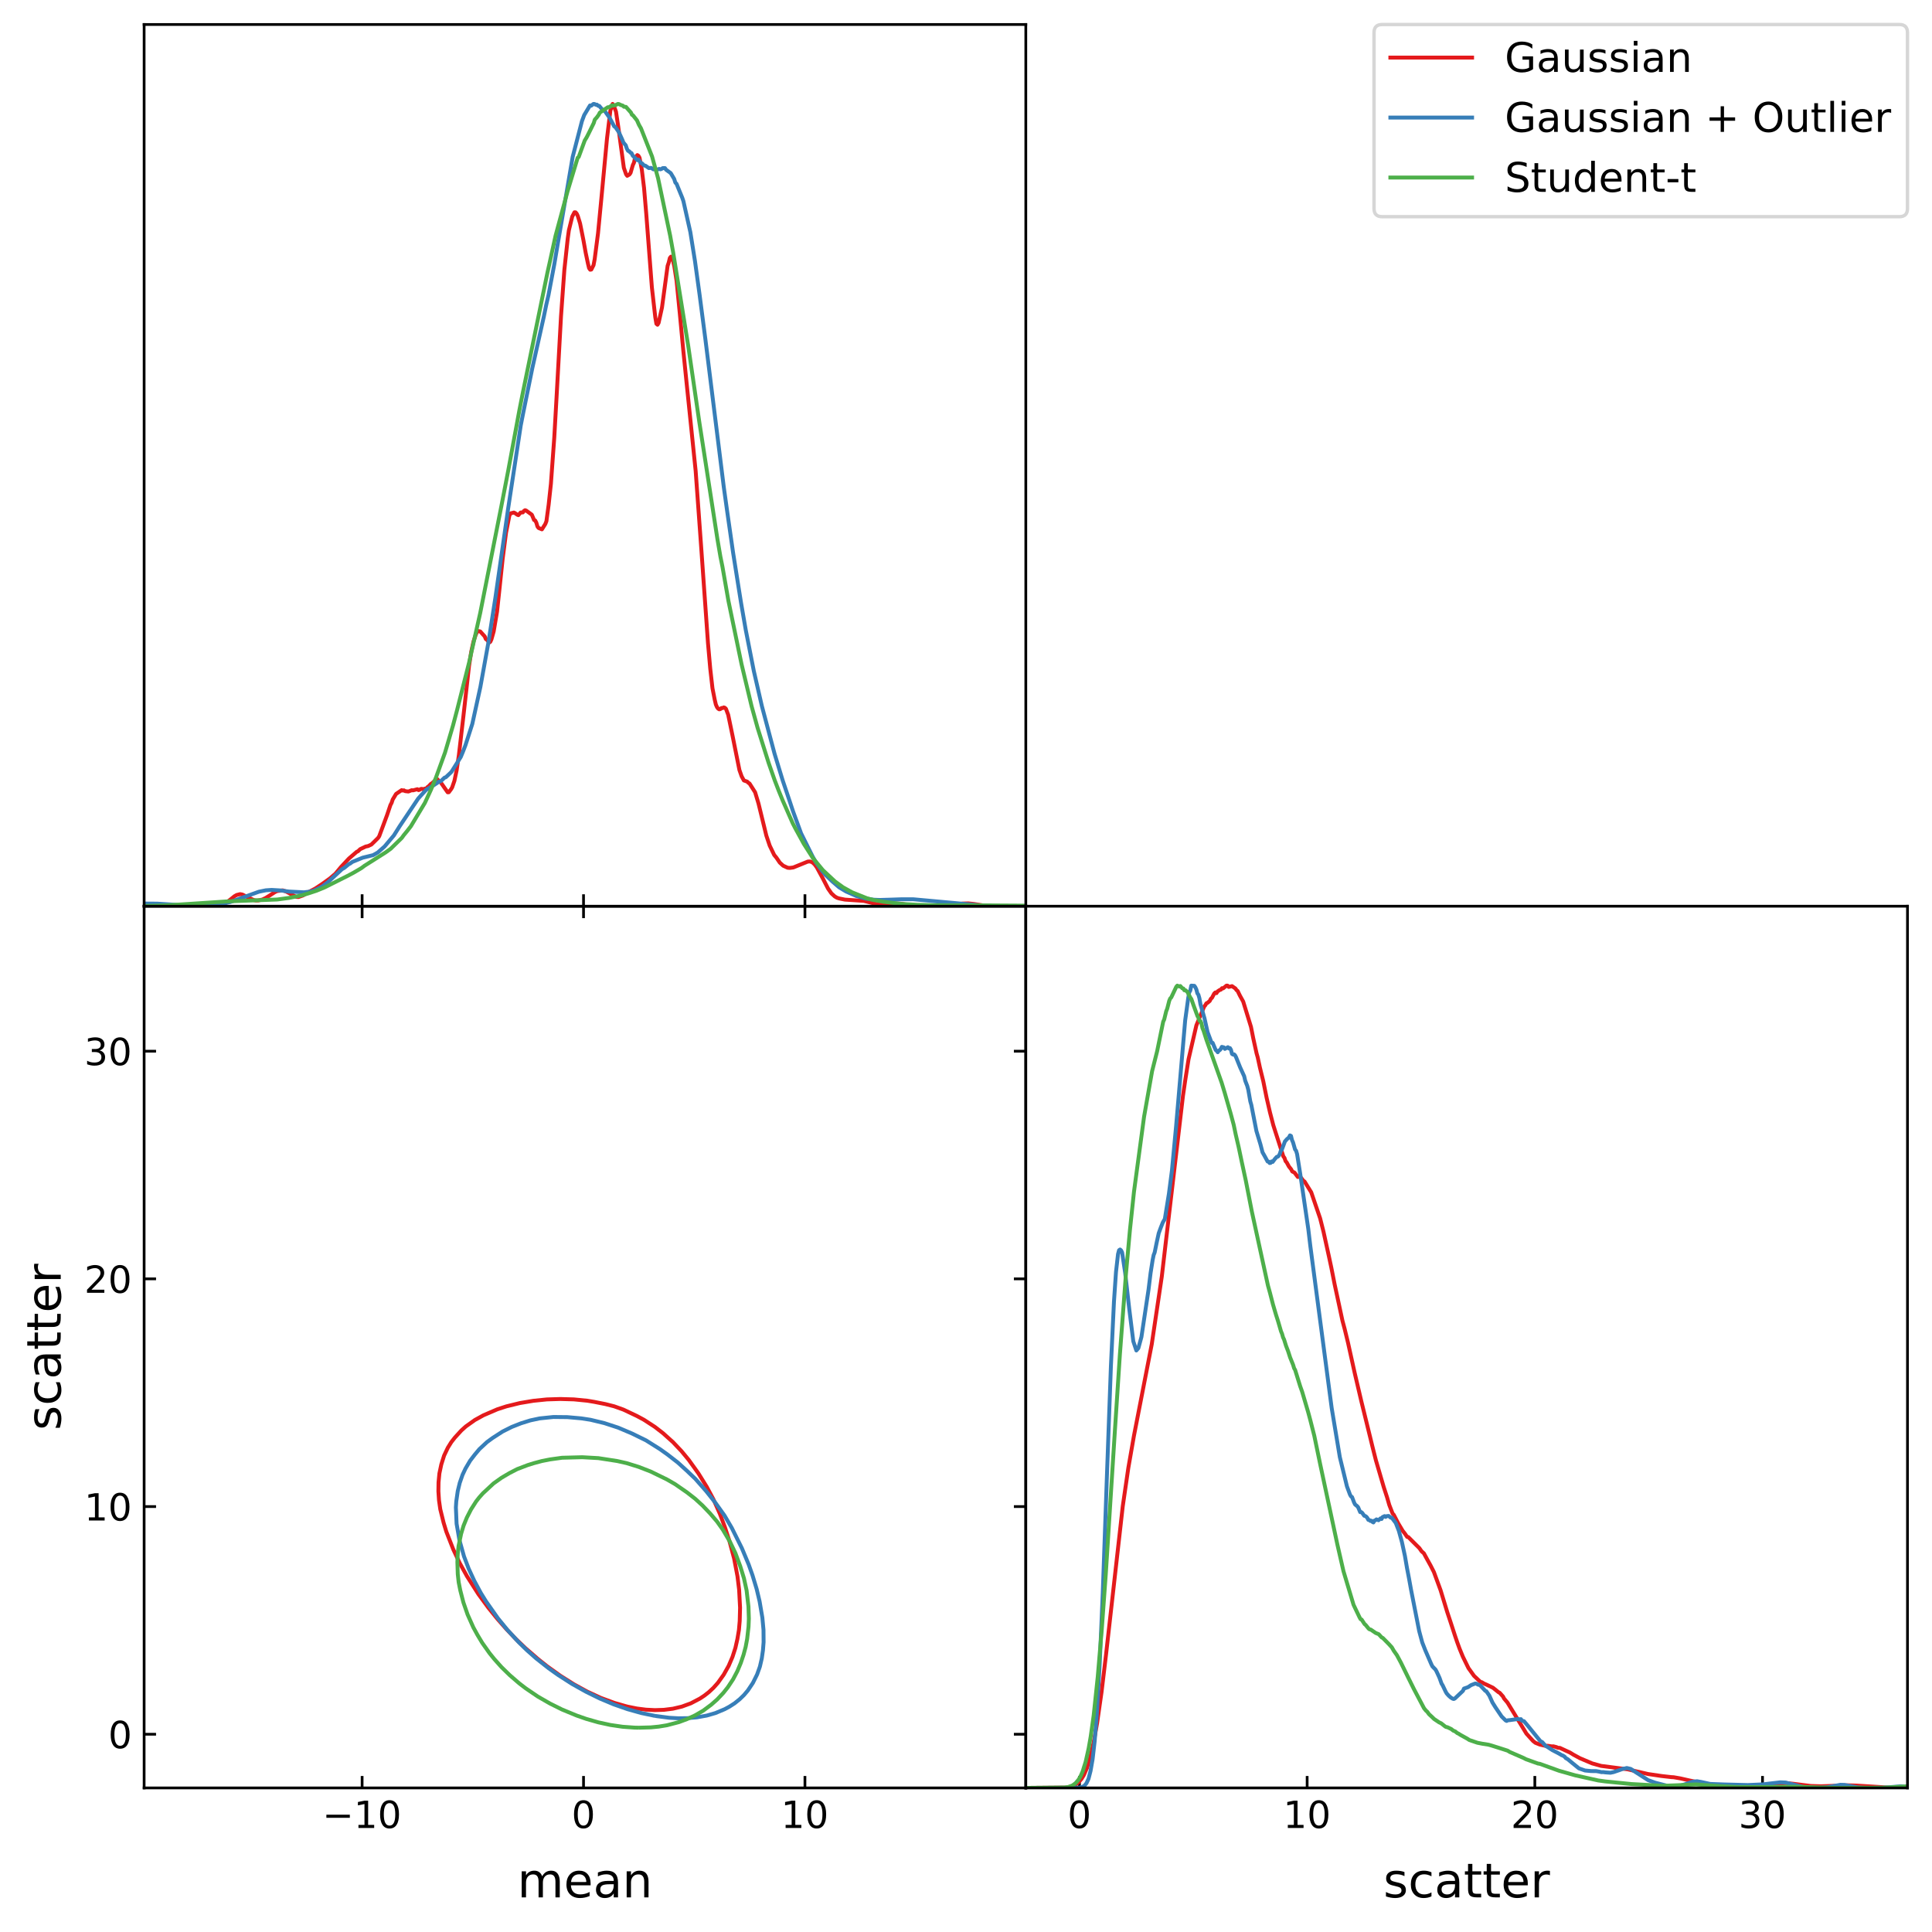 <?xml version="1.0" encoding="utf-8" standalone="no"?>
<!DOCTYPE svg PUBLIC "-//W3C//DTD SVG 1.1//EN"
  "http://www.w3.org/Graphics/SVG/1.1/DTD/svg11.dtd">
<!-- Created with matplotlib (https://matplotlib.org/) -->
<svg height="567.357pt" version="1.1" viewBox="0 0 567.419 567.357" width="567.419pt" xmlns="http://www.w3.org/2000/svg" xmlns:xlink="http://www.w3.org/1999/xlink">
 <defs>
  <style type="text/css">
*{stroke-linecap:butt;stroke-linejoin:round;}
  </style>
 </defs>
 <g id="figure_1">
  <g id="patch_1">
   <path d="M 0 567.357 
L 567.419 567.357 
L 567.419 0 
L 0 0 
z
" style="fill:#ffffff;"/>
  </g>
  <g id="axes_1">
   <g id="patch_2">
    <path d="M 42.329 525.1 
L 301.274 525.1 
L 301.274 266.15 
L 42.329 266.15 
z
" style="fill:#ffffff;"/>
   </g>
   <g id="matplotlib.axis_1">
    <g id="xtick_1">
     <g id="line2d_1">
      <defs>
       <path d="M 0 0 
L 0 -3.5 
" id="me1702c8ac1" style="stroke:#000000;stroke-width:0.8;"/>
      </defs>
      <g>
       <use style="stroke:#000000;stroke-width:0.8;" x="106.353" xlink:href="#me1702c8ac1" y="525.1"/>
      </g>
     </g>
     <g id="line2d_2">
      <defs>
       <path d="M 0 0 
L 0 3.5 
" id="mb84f4cd302" style="stroke:#000000;stroke-width:0.8;"/>
      </defs>
      <g>
       <use style="stroke:#000000;stroke-width:0.8;" x="106.353" xlink:href="#mb84f4cd302" y="266.15"/>
      </g>
     </g>
     <g id="text_1">
      <!-- $\mathdefault{−10}$ -->
      <defs>
       <path d="M 10.594 35.5 
L 73.188 35.5 
L 73.188 27.203 
L 10.594 27.203 
z
" id="DejaVuSans-8722"/>
       <path d="M 12.406 8.297 
L 28.516 8.297 
L 28.516 63.922 
L 10.984 60.406 
L 10.984 69.391 
L 28.422 72.906 
L 38.281 72.906 
L 38.281 8.297 
L 54.391 8.297 
L 54.391 0 
L 12.406 0 
z
" id="DejaVuSans-49"/>
       <path d="M 31.781 66.406 
Q 24.172 66.406 20.328 58.906 
Q 16.5 51.422 16.5 36.375 
Q 16.5 21.391 20.328 13.891 
Q 24.172 6.391 31.781 6.391 
Q 39.453 6.391 43.281 13.891 
Q 47.125 21.391 47.125 36.375 
Q 47.125 51.422 43.281 58.906 
Q 39.453 66.406 31.781 66.406 
z
M 31.781 74.219 
Q 44.047 74.219 50.516 64.516 
Q 56.984 54.828 56.984 36.375 
Q 56.984 17.969 50.516 8.266 
Q 44.047 -1.422 31.781 -1.422 
Q 19.531 -1.422 13.062 8.266 
Q 6.594 17.969 6.594 36.375 
Q 6.594 54.828 13.062 64.516 
Q 19.531 74.219 31.781 74.219 
z
" id="DejaVuSans-48"/>
      </defs>
      <g transform="translate(94.693 536.958)scale(0.11 -0.11)">
       <use transform="translate(0 0.781)" xlink:href="#DejaVuSans-8722"/>
       <use transform="translate(83.789 0.781)" xlink:href="#DejaVuSans-49"/>
       <use transform="translate(147.412 0.781)" xlink:href="#DejaVuSans-48"/>
      </g>
     </g>
    </g>
    <g id="xtick_2">
     <g id="line2d_3">
      <g>
       <use style="stroke:#000000;stroke-width:0.8;" x="171.38" xlink:href="#me1702c8ac1" y="525.1"/>
      </g>
     </g>
     <g id="line2d_4">
      <g>
       <use style="stroke:#000000;stroke-width:0.8;" x="171.38" xlink:href="#mb84f4cd302" y="266.15"/>
      </g>
     </g>
     <g id="text_2">
      <!-- $\mathdefault{0}$ -->
      <g transform="translate(167.86 536.958)scale(0.11 -0.11)">
       <use transform="translate(0 0.781)" xlink:href="#DejaVuSans-48"/>
      </g>
     </g>
    </g>
    <g id="xtick_3">
     <g id="line2d_5">
      <g>
       <use style="stroke:#000000;stroke-width:0.8;" x="236.407" xlink:href="#me1702c8ac1" y="525.1"/>
      </g>
     </g>
     <g id="line2d_6">
      <g>
       <use style="stroke:#000000;stroke-width:0.8;" x="236.407" xlink:href="#mb84f4cd302" y="266.15"/>
      </g>
     </g>
     <g id="text_3">
      <!-- $\mathdefault{10}$ -->
      <g transform="translate(229.367 536.958)scale(0.11 -0.11)">
       <use transform="translate(0 0.781)" xlink:href="#DejaVuSans-49"/>
       <use transform="translate(63.623 0.781)" xlink:href="#DejaVuSans-48"/>
      </g>
     </g>
    </g>
    <g id="text_4">
     <!-- mean -->
     <defs>
      <path d="M 52 44.188 
Q 55.375 50.25 60.062 53.125 
Q 64.75 56 71.094 56 
Q 79.641 56 84.281 50.016 
Q 88.922 44.047 88.922 33.016 
L 88.922 0 
L 79.891 0 
L 79.891 32.719 
Q 79.891 40.578 77.094 44.375 
Q 74.312 48.188 68.609 48.188 
Q 61.625 48.188 57.562 43.547 
Q 53.516 38.922 53.516 30.906 
L 53.516 0 
L 44.484 0 
L 44.484 32.719 
Q 44.484 40.625 41.703 44.406 
Q 38.922 48.188 33.109 48.188 
Q 26.219 48.188 22.156 43.531 
Q 18.109 38.875 18.109 30.906 
L 18.109 0 
L 9.078 0 
L 9.078 54.688 
L 18.109 54.688 
L 18.109 46.188 
Q 21.188 51.219 25.484 53.609 
Q 29.781 56 35.688 56 
Q 41.656 56 45.828 52.969 
Q 50 49.953 52 44.188 
z
" id="DejaVuSans-109"/>
      <path d="M 56.203 29.594 
L 56.203 25.203 
L 14.891 25.203 
Q 15.484 15.922 20.484 11.062 
Q 25.484 6.203 34.422 6.203 
Q 39.594 6.203 44.453 7.469 
Q 49.312 8.734 54.109 11.281 
L 54.109 2.781 
Q 49.266 0.734 44.188 -0.344 
Q 39.109 -1.422 33.891 -1.422 
Q 20.797 -1.422 13.156 6.188 
Q 5.516 13.812 5.516 26.812 
Q 5.516 40.234 12.766 48.109 
Q 20.016 56 32.328 56 
Q 43.359 56 49.781 48.891 
Q 56.203 41.797 56.203 29.594 
z
M 47.219 32.234 
Q 47.125 39.594 43.094 43.984 
Q 39.062 48.391 32.422 48.391 
Q 24.906 48.391 20.391 44.141 
Q 15.875 39.891 15.188 32.172 
z
" id="DejaVuSans-101"/>
      <path d="M 34.281 27.484 
Q 23.391 27.484 19.188 25 
Q 14.984 22.516 14.984 16.5 
Q 14.984 11.719 18.141 8.906 
Q 21.297 6.109 26.703 6.109 
Q 34.188 6.109 38.703 11.406 
Q 43.219 16.703 43.219 25.484 
L 43.219 27.484 
z
M 52.203 31.203 
L 52.203 0 
L 43.219 0 
L 43.219 8.297 
Q 40.141 3.328 35.547 0.953 
Q 30.953 -1.422 24.312 -1.422 
Q 15.922 -1.422 10.953 3.297 
Q 6 8.016 6 15.922 
Q 6 25.141 12.172 29.828 
Q 18.359 34.516 30.609 34.516 
L 43.219 34.516 
L 43.219 35.406 
Q 43.219 41.609 39.141 45 
Q 35.062 48.391 27.688 48.391 
Q 23 48.391 18.547 47.266 
Q 14.109 46.141 10.016 43.891 
L 10.016 52.203 
Q 14.938 54.109 19.578 55.047 
Q 24.219 56 28.609 56 
Q 40.484 56 46.344 49.844 
Q 52.203 43.703 52.203 31.203 
z
" id="DejaVuSans-97"/>
      <path d="M 54.891 33.016 
L 54.891 0 
L 45.906 0 
L 45.906 32.719 
Q 45.906 40.484 42.875 44.328 
Q 39.844 48.188 33.797 48.188 
Q 26.516 48.188 22.312 43.547 
Q 18.109 38.922 18.109 30.906 
L 18.109 0 
L 9.078 0 
L 9.078 54.688 
L 18.109 54.688 
L 18.109 46.188 
Q 21.344 51.125 25.703 53.562 
Q 30.078 56 35.797 56 
Q 45.219 56 50.047 50.172 
Q 54.891 44.344 54.891 33.016 
z
" id="DejaVuSans-110"/>
     </defs>
     <g transform="translate(151.95 557.246)scale(0.14 -0.14)">
      <use xlink:href="#DejaVuSans-109"/>
      <use x="97.412" xlink:href="#DejaVuSans-101"/>
      <use x="158.936" xlink:href="#DejaVuSans-97"/>
      <use x="220.215" xlink:href="#DejaVuSans-110"/>
     </g>
    </g>
   </g>
   <g id="matplotlib.axis_2">
    <g id="ytick_1">
     <g id="line2d_7">
      <defs>
       <path d="M 0 0 
L 3.5 0 
" id="m3e242cf009" style="stroke:#000000;stroke-width:0.8;"/>
      </defs>
      <g>
       <use style="stroke:#000000;stroke-width:0.8;" x="42.329" xlink:href="#m3e242cf009" y="509.341"/>
      </g>
     </g>
     <g id="line2d_8">
      <defs>
       <path d="M 0 0 
L -3.5 0 
" id="md0e98acf73" style="stroke:#000000;stroke-width:0.8;"/>
      </defs>
      <g>
       <use style="stroke:#000000;stroke-width:0.8;" x="301.274" xlink:href="#md0e98acf73" y="509.341"/>
      </g>
     </g>
     <g id="text_5">
      <!-- $\mathdefault{0}$ -->
      <g transform="translate(31.789 513.521)scale(0.11 -0.11)">
       <use transform="translate(0 0.781)" xlink:href="#DejaVuSans-48"/>
      </g>
     </g>
    </g>
    <g id="ytick_2">
     <g id="line2d_9">
      <g>
       <use style="stroke:#000000;stroke-width:0.8;" x="42.329" xlink:href="#m3e242cf009" y="442.47"/>
      </g>
     </g>
     <g id="line2d_10">
      <g>
       <use style="stroke:#000000;stroke-width:0.8;" x="301.274" xlink:href="#md0e98acf73" y="442.47"/>
      </g>
     </g>
     <g id="text_6">
      <!-- $\mathdefault{10}$ -->
      <g transform="translate(24.749 446.649)scale(0.11 -0.11)">
       <use transform="translate(0 0.781)" xlink:href="#DejaVuSans-49"/>
       <use transform="translate(63.623 0.781)" xlink:href="#DejaVuSans-48"/>
      </g>
     </g>
    </g>
    <g id="ytick_3">
     <g id="line2d_11">
      <g>
       <use style="stroke:#000000;stroke-width:0.8;" x="42.329" xlink:href="#m3e242cf009" y="375.599"/>
      </g>
     </g>
     <g id="line2d_12">
      <g>
       <use style="stroke:#000000;stroke-width:0.8;" x="301.274" xlink:href="#md0e98acf73" y="375.599"/>
      </g>
     </g>
     <g id="text_7">
      <!-- $\mathdefault{20}$ -->
      <defs>
       <path d="M 19.188 8.297 
L 53.609 8.297 
L 53.609 0 
L 7.328 0 
L 7.328 8.297 
Q 12.938 14.109 22.625 23.891 
Q 32.328 33.688 34.812 36.531 
Q 39.547 41.844 41.422 45.531 
Q 43.312 49.219 43.312 52.781 
Q 43.312 58.594 39.234 62.25 
Q 35.156 65.922 28.609 65.922 
Q 23.969 65.922 18.812 64.312 
Q 13.672 62.703 7.812 59.422 
L 7.812 69.391 
Q 13.766 71.781 18.938 73 
Q 24.125 74.219 28.422 74.219 
Q 39.75 74.219 46.484 68.547 
Q 53.219 62.891 53.219 53.422 
Q 53.219 48.922 51.531 44.891 
Q 49.859 40.875 45.406 35.406 
Q 44.188 33.984 37.641 27.219 
Q 31.109 20.453 19.188 8.297 
z
" id="DejaVuSans-50"/>
      </defs>
      <g transform="translate(24.749 379.778)scale(0.11 -0.11)">
       <use transform="translate(0 0.781)" xlink:href="#DejaVuSans-50"/>
       <use transform="translate(63.623 0.781)" xlink:href="#DejaVuSans-48"/>
      </g>
     </g>
    </g>
    <g id="ytick_4">
     <g id="line2d_13">
      <g>
       <use style="stroke:#000000;stroke-width:0.8;" x="42.329" xlink:href="#m3e242cf009" y="308.728"/>
      </g>
     </g>
     <g id="line2d_14">
      <g>
       <use style="stroke:#000000;stroke-width:0.8;" x="301.274" xlink:href="#md0e98acf73" y="308.728"/>
      </g>
     </g>
     <g id="text_8">
      <!-- $\mathdefault{30}$ -->
      <defs>
       <path d="M 40.578 39.312 
Q 47.656 37.797 51.625 33 
Q 55.609 28.219 55.609 21.188 
Q 55.609 10.406 48.188 4.484 
Q 40.766 -1.422 27.094 -1.422 
Q 22.516 -1.422 17.656 -0.516 
Q 12.797 0.391 7.625 2.203 
L 7.625 11.719 
Q 11.719 9.328 16.594 8.109 
Q 21.484 6.891 26.812 6.891 
Q 36.078 6.891 40.938 10.547 
Q 45.797 14.203 45.797 21.188 
Q 45.797 27.641 41.281 31.266 
Q 36.766 34.906 28.719 34.906 
L 20.219 34.906 
L 20.219 43.016 
L 29.109 43.016 
Q 36.375 43.016 40.234 45.922 
Q 44.094 48.828 44.094 54.297 
Q 44.094 59.906 40.109 62.906 
Q 36.141 65.922 28.719 65.922 
Q 24.656 65.922 20.016 65.031 
Q 15.375 64.156 9.812 62.312 
L 9.812 71.094 
Q 15.438 72.656 20.344 73.438 
Q 25.25 74.219 29.594 74.219 
Q 40.828 74.219 47.359 69.109 
Q 53.906 64.016 53.906 55.328 
Q 53.906 49.266 50.438 45.094 
Q 46.969 40.922 40.578 39.312 
z
" id="DejaVuSans-51"/>
      </defs>
      <g transform="translate(24.749 312.907)scale(0.11 -0.11)">
       <use transform="translate(0 0.781)" xlink:href="#DejaVuSans-51"/>
       <use transform="translate(63.623 0.781)" xlink:href="#DejaVuSans-48"/>
      </g>
     </g>
    </g>
    <g id="text_9">
     <!-- scatter -->
     <defs>
      <path d="M 44.281 53.078 
L 44.281 44.578 
Q 40.484 46.531 36.375 47.5 
Q 32.281 48.484 27.875 48.484 
Q 21.188 48.484 17.844 46.438 
Q 14.5 44.391 14.5 40.281 
Q 14.5 37.156 16.891 35.375 
Q 19.281 33.594 26.516 31.984 
L 29.594 31.297 
Q 39.156 29.25 43.188 25.516 
Q 47.219 21.781 47.219 15.094 
Q 47.219 7.469 41.188 3.016 
Q 35.156 -1.422 24.609 -1.422 
Q 20.219 -1.422 15.453 -0.562 
Q 10.688 0.297 5.422 2 
L 5.422 11.281 
Q 10.406 8.688 15.234 7.391 
Q 20.062 6.109 24.812 6.109 
Q 31.156 6.109 34.562 8.281 
Q 37.984 10.453 37.984 14.406 
Q 37.984 18.062 35.516 20.016 
Q 33.062 21.969 24.703 23.781 
L 21.578 24.516 
Q 13.234 26.266 9.516 29.906 
Q 5.812 33.547 5.812 39.891 
Q 5.812 47.609 11.281 51.797 
Q 16.75 56 26.812 56 
Q 31.781 56 36.172 55.266 
Q 40.578 54.547 44.281 53.078 
z
" id="DejaVuSans-115"/>
      <path d="M 48.781 52.594 
L 48.781 44.188 
Q 44.969 46.297 41.141 47.344 
Q 37.312 48.391 33.406 48.391 
Q 24.656 48.391 19.812 42.844 
Q 14.984 37.312 14.984 27.297 
Q 14.984 17.281 19.812 11.734 
Q 24.656 6.203 33.406 6.203 
Q 37.312 6.203 41.141 7.25 
Q 44.969 8.297 48.781 10.406 
L 48.781 2.094 
Q 45.016 0.344 40.984 -0.531 
Q 36.969 -1.422 32.422 -1.422 
Q 20.062 -1.422 12.781 6.344 
Q 5.516 14.109 5.516 27.297 
Q 5.516 40.672 12.859 48.328 
Q 20.219 56 33.016 56 
Q 37.156 56 41.109 55.141 
Q 45.062 54.297 48.781 52.594 
z
" id="DejaVuSans-99"/>
      <path d="M 18.312 70.219 
L 18.312 54.688 
L 36.812 54.688 
L 36.812 47.703 
L 18.312 47.703 
L 18.312 18.016 
Q 18.312 11.328 20.141 9.422 
Q 21.969 7.516 27.594 7.516 
L 36.812 7.516 
L 36.812 0 
L 27.594 0 
Q 17.188 0 13.234 3.875 
Q 9.281 7.766 9.281 18.016 
L 9.281 47.703 
L 2.688 47.703 
L 2.688 54.688 
L 9.281 54.688 
L 9.281 70.219 
z
" id="DejaVuSans-116"/>
      <path d="M 41.109 46.297 
Q 39.594 47.172 37.812 47.578 
Q 36.031 48 33.891 48 
Q 26.266 48 22.188 43.047 
Q 18.109 38.094 18.109 28.812 
L 18.109 0 
L 9.078 0 
L 9.078 54.688 
L 18.109 54.688 
L 18.109 46.188 
Q 20.953 51.172 25.484 53.578 
Q 30.031 56 36.531 56 
Q 37.453 56 38.578 55.875 
Q 39.703 55.766 41.062 55.516 
z
" id="DejaVuSans-114"/>
     </defs>
     <g transform="translate(17.838 420.083)rotate(-90)scale(0.14 -0.14)">
      <use xlink:href="#DejaVuSans-115"/>
      <use x="52.1" xlink:href="#DejaVuSans-99"/>
      <use x="107.08" xlink:href="#DejaVuSans-97"/>
      <use x="168.359" xlink:href="#DejaVuSans-116"/>
      <use x="207.568" xlink:href="#DejaVuSans-116"/>
      <use x="246.777" xlink:href="#DejaVuSans-101"/>
      <use x="308.301" xlink:href="#DejaVuSans-114"/>
     </g>
    </g>
   </g>
   <g id="LineCollection_1">
    <path clip-path="url(#p920189a863)" d="M 184.406 501.252 
L 187.05 501.782 
L 189.694 502.118 
L 192.338 502.254 
L 194.982 502.168 
L 197.626 501.839 
L 200.27 501.215 
L 202.914 500.245 
L 205.558 498.86 
L 206.88 497.986 
L 208.202 496.95 
L 209.524 495.717 
L 210.846 494.233 
L 212.535 491.867 
L 214.01 489.239 
L 215.135 486.611 
L 215.981 483.983 
L 216.575 481.355 
L 217.017 478.727 
L 217.249 476.099 
L 217.354 472.157 
L 217.076 466.901 
L 216.595 462.96 
L 215.597 457.704 
L 214.186 452.448 
L 212.893 448.506 
L 211.406 444.564 
L 209.524 440.325 
L 207.571 436.68 
L 205.128 432.738 
L 202.309 428.797 
L 200.134 426.169 
L 197.626 423.525 
L 194.716 420.913 
L 192.338 419.072 
L 189.099 416.971 
L 187.05 415.868 
L 183.084 413.992 
L 180.386 413.029 
L 177.795 412.372 
L 174.487 411.715 
L 172.507 411.386 
L 168.541 410.993 
L 164.575 410.879 
L 160.609 411.001 
L 156.643 411.407 
L 152.677 412.072 
L 148.711 413.043 
L 146.067 413.904 
L 141.992 415.657 
L 139.457 417.053 
L 136.813 418.938 
L 135.491 420.13 
L 133.575 422.227 
L 132.55 423.541 
L 131.525 425.19 
L 130.437 427.483 
L 129.607 430.111 
L 129.05 432.738 
L 128.795 435.366 
L 128.755 437.994 
L 128.929 440.622 
L 129.306 443.25 
L 130.279 447.192 
L 131.075 449.82 
L 133.135 455.076 
L 134.99 459.018 
L 137.167 462.96 
L 140.523 468.215 
L 143.423 472.174 
L 146.067 475.442 
L 148.711 478.442 
L 151.494 481.355 
L 154.236 483.983 
L 157.965 487.216 
L 160.609 489.323 
L 164.575 492.162 
L 168.541 494.669 
L 172.507 496.841 
L 176.473 498.666 
L 180.439 500.128 
L 183.678 501.064 
L 184.406 501.252 
L 184.406 501.252 
" style="fill:none;stroke:#e41a1c;stroke-width:1.143;"/>
   </g>
   <g id="LineCollection_2">
    <path clip-path="url(#p920189a863)" d="M 192.449 503.968 
L 196.527 504.499 
L 199.246 504.649 
L 201.964 504.613 
L 204.683 504.373 
L 207.564 503.856 
L 210.12 503.116 
L 212.838 501.98 
L 214.198 501.25 
L 215.737 500.259 
L 217.229 499.061 
L 218.468 497.862 
L 219.635 496.491 
L 221.122 494.265 
L 222.353 491.788 
L 223.18 489.47 
L 223.733 487.073 
L 224.078 484.675 
L 224.265 482.278 
L 224.235 478.681 
L 223.901 475.085 
L 223.085 470.29 
L 222.227 466.693 
L 220.994 462.611 
L 219.888 459.501 
L 217.886 454.706 
L 214.905 448.712 
L 212.792 445.115 
L 210.12 441.37 
L 207.382 437.923 
L 204.213 434.326 
L 201.706 431.929 
L 199.064 429.531 
L 195.974 427.133 
L 193.809 425.592 
L 189.731 423.028 
L 185.653 421.032 
L 181.575 419.299 
L 177.498 417.965 
L 173.42 416.983 
L 170.701 416.566 
L 166.624 416.204 
L 162.546 416.161 
L 158.468 416.582 
L 155.75 417.163 
L 153.031 418.011 
L 150.313 419.082 
L 147.594 420.444 
L 144.658 422.338 
L 143.02 423.537 
L 140.798 425.599 
L 139.438 427.223 
L 138.079 428.993 
L 136.72 431.295 
L 135.854 433.127 
L 135.023 435.525 
L 134.439 437.923 
L 134.001 440.973 
L 133.891 442.718 
L 134.099 447.513 
L 134.931 452.308 
L 136.276 457.103 
L 137.646 460.699 
L 139.302 464.296 
L 141.242 467.892 
L 142.725 470.29 
L 146.235 475.276 
L 149.003 478.681 
L 152.316 482.278 
L 154.775 484.675 
L 157.479 487.073 
L 161.187 489.995 
L 163.905 491.927 
L 167.983 494.544 
L 172.061 496.832 
L 176.138 498.837 
L 180.216 500.551 
L 184.294 501.976 
L 188.372 503.12 
L 192.449 503.968 
L 192.449 503.968 
" style="fill:none;stroke:#377eb8;stroke-width:1.143;"/>
   </g>
   <g id="LineCollection_3">
    <path clip-path="url(#p920189a863)" d="M 187.574 507.421 
L 191.127 507.323 
L 193.495 507.092 
L 195.864 506.704 
L 199.416 505.773 
L 201.785 504.889 
L 204.153 503.784 
L 206.522 502.414 
L 208.89 500.655 
L 210.636 499.114 
L 212.443 497.196 
L 213.749 495.553 
L 215.316 493.18 
L 216.561 490.806 
L 217.555 488.433 
L 218.364 486.037 
L 218.996 483.686 
L 219.439 481.313 
L 219.839 477.752 
L 219.936 475.379 
L 219.817 471.819 
L 219.268 467.072 
L 218.488 463.511 
L 217.396 459.951 
L 215.996 456.178 
L 214.404 452.831 
L 212.299 449.271 
L 210.612 446.897 
L 208.588 444.524 
L 206.315 442.15 
L 204.153 440.17 
L 201.785 438.322 
L 198.232 435.863 
L 195.864 434.502 
L 191.127 432.194 
L 187.574 430.814 
L 184.021 429.715 
L 181.268 429.096 
L 175.732 428.244 
L 170.995 427.977 
L 165.074 428.133 
L 161.521 428.627 
L 159.149 429.096 
L 156.784 429.73 
L 155.008 430.283 
L 151.897 431.47 
L 149.598 432.656 
L 147.31 434.004 
L 144.942 435.688 
L 141.821 438.59 
L 140.761 439.777 
L 139.831 440.964 
L 138.322 443.337 
L 137.11 445.71 
L 136.147 448.084 
L 135.432 450.457 
L 134.687 454.018 
L 134.436 456.391 
L 134.33 458.765 
L 134.447 462.325 
L 134.709 464.698 
L 135.18 467.072 
L 136.098 470.632 
L 137.334 474.192 
L 139.02 477.966 
L 140.205 480.126 
L 141.629 482.499 
L 143.757 485.505 
L 145.16 487.246 
L 147.31 489.652 
L 149.715 491.993 
L 152.467 494.367 
L 154.415 495.861 
L 157.968 498.273 
L 161.521 500.314 
L 165.074 502.08 
L 169.392 503.861 
L 172.179 504.83 
L 175.732 505.846 
L 179.284 506.617 
L 182.837 507.139 
L 186.39 507.394 
L 187.574 507.421 
L 187.574 507.421 
" style="fill:none;stroke:#4daf4a;stroke-width:1.143;"/>
   </g>
   <g id="patch_3">
    <path d="M 42.329 525.1 
L 42.329 266.15 
" style="fill:none;stroke:#000000;stroke-linecap:square;stroke-linejoin:miter;stroke-width:0.8;"/>
   </g>
   <g id="patch_4">
    <path d="M 301.274 525.1 
L 301.274 266.15 
" style="fill:none;stroke:#000000;stroke-linecap:square;stroke-linejoin:miter;stroke-width:0.8;"/>
   </g>
   <g id="patch_5">
    <path d="M 42.329 525.1 
L 301.274 525.1 
" style="fill:none;stroke:#000000;stroke-linecap:square;stroke-linejoin:miter;stroke-width:0.8;"/>
   </g>
   <g id="patch_6">
    <path d="M 42.329 266.15 
L 301.274 266.15 
" style="fill:none;stroke:#000000;stroke-linecap:square;stroke-linejoin:miter;stroke-width:0.8;"/>
   </g>
  </g>
  <g id="axes_2">
   <g id="patch_7">
    <path d="M 42.329 266.15 
L 301.274 266.15 
L 301.274 7.2 
L 42.329 7.2 
z
" style="fill:#ffffff;"/>
   </g>
   <g id="matplotlib.axis_3">
    <g id="xtick_4">
     <g id="line2d_15">
      <g>
       <use style="stroke:#000000;stroke-width:0.8;" x="106.353" xlink:href="#me1702c8ac1" y="266.15"/>
      </g>
     </g>
    </g>
    <g id="xtick_5">
     <g id="line2d_16">
      <g>
       <use style="stroke:#000000;stroke-width:0.8;" x="171.38" xlink:href="#me1702c8ac1" y="266.15"/>
      </g>
     </g>
    </g>
    <g id="xtick_6">
     <g id="line2d_17">
      <g>
       <use style="stroke:#000000;stroke-width:0.8;" x="236.407" xlink:href="#me1702c8ac1" y="266.15"/>
      </g>
     </g>
    </g>
   </g>
   <g id="matplotlib.axis_4">
    <g id="ytick_5"/>
    <g id="ytick_6"/>
    <g id="ytick_7"/>
    <g id="ytick_8"/>
    <g id="ytick_9"/>
   </g>
   <g id="line2d_18">
    <path clip-path="url(#pc0273ffd40)" d="M 42.177 266.15 
L 54.041 266.048 
L 57.995 265.66 
L 62.609 266.102 
L 64.586 265.946 
L 65.575 265.607 
L 66.563 265.044 
L 67.881 264.019 
L 68.87 263.216 
L 69.529 262.847 
L 70.518 262.605 
L 71.177 262.722 
L 72.165 263.211 
L 74.472 264.322 
L 75.131 264.469 
L 75.79 264.471 
L 77.108 264.174 
L 78.097 263.691 
L 79.086 263.077 
L 80.733 262.008 
L 81.392 261.702 
L 83.04 261.494 
L 84.029 261.838 
L 86.994 263.407 
L 87.654 263.455 
L 88.972 262.995 
L 89.96 262.421 
L 90.949 261.827 
L 92.597 260.963 
L 94.574 259.659 
L 96.881 258.005 
L 98.528 256.593 
L 100.176 254.606 
L 102.483 252.141 
L 104.789 250.155 
L 105.119 250.03 
L 105.778 249.395 
L 107.426 248.617 
L 108.085 248.492 
L 109.073 248.035 
L 110.062 247.065 
L 111.051 246.088 
L 111.38 245.579 
L 113.687 239.357 
L 114.676 236.419 
L 115.005 235.81 
L 115.335 234.816 
L 116.323 233.176 
L 117.971 232.055 
L 118.3 232.186 
L 118.63 232.113 
L 118.96 232.347 
L 119.948 232.467 
L 120.937 232.073 
L 121.266 232.135 
L 122.584 231.787 
L 122.914 232.052 
L 123.244 231.954 
L 123.573 231.718 
L 123.903 231.683 
L 124.232 231.784 
L 124.891 231.594 
L 125.221 231.584 
L 125.55 231.164 
L 125.88 230.945 
L 126.539 230.235 
L 126.868 230.044 
L 128.187 228.871 
L 128.516 228.891 
L 128.846 229.425 
L 129.175 229.532 
L 129.505 229.868 
L 130.493 231.295 
L 131.482 232.695 
L 131.811 232.677 
L 132.471 231.799 
L 132.8 231.245 
L 133.459 229.33 
L 134.118 226.211 
L 134.777 221.696 
L 136.095 210.401 
L 137.743 195.674 
L 138.402 191.405 
L 139.061 188.43 
L 139.72 186.417 
L 140.05 185.688 
L 140.379 185.32 
L 141.039 185.449 
L 142.357 186.91 
L 142.686 187.69 
L 143.016 187.915 
L 143.675 188.722 
L 144.004 188.501 
L 144.334 187.782 
L 144.993 185.441 
L 145.982 179.637 
L 146.641 173.517 
L 147.629 164.101 
L 148.618 156.489 
L 149.606 151.413 
L 149.936 150.783 
L 150.925 150.535 
L 151.254 150.694 
L 151.913 151.167 
L 152.243 151.299 
L 152.902 150.525 
L 153.561 150.491 
L 153.89 150.056 
L 154.22 149.848 
L 154.55 149.965 
L 156.197 151.166 
L 156.856 152.731 
L 157.186 152.869 
L 157.515 153.498 
L 157.845 154.617 
L 158.174 155.068 
L 159.163 155.468 
L 160.152 153.903 
L 160.481 153.076 
L 161.14 148.205 
L 161.799 142.125 
L 162.788 128.514 
L 163.447 116.864 
L 164.765 92.908 
L 165.754 79.22 
L 166.742 70.05 
L 167.072 67.658 
L 168.061 63.617 
L 168.72 62.347 
L 169.049 62.366 
L 169.379 62.756 
L 169.708 63.47 
L 170.367 65.623 
L 171.356 70.571 
L 172.015 74.246 
L 172.674 77.383 
L 173.004 78.752 
L 173.333 79.218 
L 173.663 79.164 
L 174.322 77.868 
L 174.651 76.136 
L 175.64 68.493 
L 176.628 58.225 
L 178.276 40.651 
L 179.265 32.463 
L 179.924 30.527 
L 180.253 31.001 
L 180.912 32.787 
L 181.572 37.162 
L 183.219 49.277 
L 183.878 51.184 
L 184.208 51.631 
L 184.867 51.249 
L 185.196 50.765 
L 185.856 48.491 
L 186.185 47.802 
L 186.515 46.336 
L 187.174 45.545 
L 187.503 45.753 
L 187.833 46.333 
L 188.492 49.772 
L 189.151 55.168 
L 189.81 62.888 
L 191.458 84.432 
L 192.446 93.117 
L 192.776 95.079 
L 193.105 95.374 
L 193.435 94.819 
L 194.423 90.318 
L 196.071 78.089 
L 196.401 77.116 
L 196.73 75.768 
L 197.06 75.377 
L 197.389 75.944 
L 197.719 76.749 
L 198.048 78.248 
L 198.707 82.49 
L 199.696 92.499 
L 200.685 102.983 
L 201.673 112.703 
L 204.31 138.302 
L 205.957 161.031 
L 207.934 188.901 
L 208.594 196.361 
L 209.253 202.154 
L 209.912 205.507 
L 210.241 206.908 
L 210.571 207.667 
L 210.9 208.116 
L 211.23 208.322 
L 211.559 208.259 
L 211.889 207.936 
L 212.218 207.964 
L 212.548 207.767 
L 212.878 207.856 
L 213.207 208.173 
L 213.866 209.922 
L 215.184 216.283 
L 217.162 226.147 
L 217.821 228.015 
L 218.48 229.22 
L 219.468 229.563 
L 219.798 229.918 
L 220.127 230.098 
L 221.775 232.691 
L 222.764 235.977 
L 225.07 245.416 
L 226.059 248.359 
L 227.377 251.1 
L 228.036 251.902 
L 229.025 253.35 
L 230.013 254.25 
L 231.332 254.855 
L 231.991 254.901 
L 232.979 254.774 
L 237.263 253.034 
L 237.922 253.007 
L 238.581 253.254 
L 239.241 253.851 
L 239.9 254.743 
L 241.547 257.776 
L 243.195 260.968 
L 244.184 262.381 
L 245.172 263.283 
L 245.831 263.671 
L 246.49 263.879 
L 248.138 264.21 
L 253.74 264.591 
L 257.365 265.508 
L 258.683 265.578 
L 260.99 265.442 
L 262.967 265.352 
L 264.615 265.418 
L 266.592 265.759 
L 268.569 266.068 
L 271.206 266.148 
L 278.455 266.068 
L 280.103 265.822 
L 282.739 265.365 
L 284.387 265.321 
L 286.035 265.496 
L 289.989 266.11 
L 293.614 266.15 
L 301.523 266.15 
L 301.523 266.15 
" style="fill:none;stroke:#e41a1c;stroke-linecap:square;stroke-width:1.143;"/>
   </g>
   <g id="line2d_19">
    <path clip-path="url(#pc0273ffd40)" d="M 42.154 265.368 
L 46.22 265.397 
L 50.963 265.698 
L 56.384 265.95 
L 60.111 265.922 
L 62.822 265.741 
L 65.532 265.397 
L 67.565 264.938 
L 76.036 261.892 
L 78.069 261.478 
L 79.763 261.364 
L 82.134 261.499 
L 83.151 261.617 
L 84.845 261.842 
L 89.25 262.065 
L 90.944 261.869 
L 92.299 261.544 
L 94.671 260.34 
L 96.365 259.043 
L 100.431 255.284 
L 101.108 254.89 
L 102.464 253.783 
L 102.802 253.638 
L 103.48 253.14 
L 106.529 251.895 
L 109.579 251.149 
L 110.934 250.383 
L 111.95 249.49 
L 112.967 248.588 
L 115.677 245.362 
L 117.371 242.677 
L 122.793 234.573 
L 123.809 233.431 
L 125.164 231.961 
L 126.52 231.133 
L 127.197 230.733 
L 128.552 229.841 
L 128.891 229.567 
L 129.23 229.532 
L 129.569 229.324 
L 130.585 228.368 
L 130.924 228.283 
L 132.279 227.005 
L 132.618 226.65 
L 135.329 222.312 
L 136.006 220.677 
L 136.684 218.913 
L 138.717 212.604 
L 141.089 201.748 
L 143.46 188.593 
L 145.493 175.549 
L 148.204 156.637 
L 149.22 149.487 
L 152.947 124.937 
L 153.625 121.484 
L 156.335 108.15 
L 159.724 92.978 
L 160.401 89.663 
L 161.079 86.712 
L 162.773 77.753 
L 163.789 71.754 
L 168.194 46.063 
L 170.905 35.605 
L 171.582 33.79 
L 173.276 30.976 
L 173.615 31.043 
L 174.293 30.527 
L 174.632 30.55 
L 174.97 30.756 
L 175.309 30.734 
L 175.648 31.068 
L 175.987 31.098 
L 177.003 32.317 
L 177.342 32.417 
L 177.681 32.678 
L 179.036 34.593 
L 180.392 37.127 
L 180.73 37.328 
L 181.747 38.793 
L 182.763 41.034 
L 183.102 41.876 
L 183.78 42.68 
L 184.119 43.688 
L 184.457 44.3 
L 184.796 44.411 
L 185.135 44.815 
L 185.474 44.972 
L 185.813 45.686 
L 187.168 47.026 
L 187.507 46.882 
L 188.184 47.851 
L 188.523 47.945 
L 189.201 48.625 
L 189.54 48.652 
L 190.556 49.361 
L 191.234 49.307 
L 191.911 49.737 
L 192.25 49.447 
L 192.928 49.844 
L 193.605 49.599 
L 193.944 49.723 
L 194.283 49.617 
L 194.622 49.378 
L 195.299 49.371 
L 195.638 49.859 
L 196.994 50.843 
L 198.01 52.562 
L 198.349 53.643 
L 198.688 53.961 
L 200.382 58.098 
L 200.721 59.101 
L 202.753 68.183 
L 204.109 76.666 
L 205.464 86.542 
L 207.158 99.549 
L 212.579 143.103 
L 213.596 150.378 
L 215.29 162.221 
L 216.984 172.917 
L 217.661 177.155 
L 219.017 184.978 
L 221.388 197.048 
L 223.76 207.372 
L 227.487 221.383 
L 229.859 229.166 
L 231.892 235.204 
L 232.908 238.272 
L 235.28 244.755 
L 238.668 251.558 
L 239.685 253.367 
L 241.379 255.678 
L 242.395 256.899 
L 244.428 258.853 
L 246.461 260.606 
L 248.494 261.83 
L 249.51 262.271 
L 251.543 263.167 
L 254.254 263.9 
L 256.625 264.244 
L 258.32 264.314 
L 261.708 264.216 
L 264.757 264.111 
L 268.145 264.105 
L 288.135 265.923 
L 292.879 266.116 
L 301.349 266.15 
L 301.349 266.15 
" style="fill:none;stroke:#377eb8;stroke-linecap:square;stroke-width:1.143;"/>
   </g>
   <g id="line2d_20">
    <path clip-path="url(#pc0273ffd40)" d="M 42.142 266.1 
L 48.932 265.902 
L 54.835 265.521 
L 66.938 264.723 
L 81.403 264.181 
L 84.945 263.706 
L 88.782 262.913 
L 90.553 262.388 
L 92.915 261.614 
L 95.277 260.65 
L 102.066 257.25 
L 102.951 256.782 
L 103.837 256.31 
L 105.608 255.274 
L 106.199 254.918 
L 107.084 254.251 
L 113.283 250.328 
L 114.759 249.262 
L 118.006 246.089 
L 118.597 245.262 
L 119.482 244.195 
L 120.663 242.677 
L 124.796 235.786 
L 126.567 231.944 
L 128.043 228.353 
L 130.699 221.035 
L 133.061 213.014 
L 134.242 208.541 
L 137.784 194.533 
L 141.031 180.065 
L 147.23 148.734 
L 149.296 138.033 
L 152.544 120.461 
L 153.429 115.953 
L 160.809 79.931 
L 161.399 77.297 
L 163.17 69.209 
L 166.713 56.095 
L 169.665 46.327 
L 169.96 46.112 
L 171.141 42.892 
L 171.731 41.271 
L 172.321 40.296 
L 172.912 39.134 
L 174.388 36.126 
L 174.683 35.149 
L 175.273 34.494 
L 175.864 33.676 
L 176.159 33.077 
L 178.52 31.488 
L 178.816 31.524 
L 179.701 30.954 
L 179.996 31.037 
L 180.292 30.92 
L 180.587 30.951 
L 181.472 30.527 
L 181.768 30.564 
L 182.358 30.853 
L 182.948 31.034 
L 183.243 31.349 
L 183.834 31.392 
L 185.31 33.059 
L 185.605 33.716 
L 185.9 33.867 
L 186.491 34.611 
L 187.081 35.353 
L 187.671 36.686 
L 188.262 37.712 
L 191.509 45.963 
L 193.28 52.386 
L 196.822 69.206 
L 197.708 74.141 
L 202.136 101.625 
L 205.383 123.936 
L 206.859 133.438 
L 210.696 158.288 
L 211.582 163.478 
L 212.172 166.392 
L 213.943 176.509 
L 217.781 195.028 
L 220.733 207.386 
L 222.504 213.778 
L 225.751 224.087 
L 227.522 229.15 
L 228.703 232.224 
L 229.884 235.121 
L 232.836 241.833 
L 233.721 243.541 
L 236.083 247.843 
L 238.739 252.008 
L 241.691 255.57 
L 245.234 258.879 
L 247.595 260.589 
L 250.252 262.069 
L 254.68 263.835 
L 256.746 264.374 
L 257.336 264.446 
L 259.403 264.826 
L 264.716 265.477 
L 269.439 265.737 
L 273.867 265.846 
L 287.446 265.897 
L 298.663 265.965 
L 301.32 266.006 
L 301.32 266.006 
" style="fill:none;stroke:#4daf4a;stroke-linecap:square;stroke-width:1.143;"/>
   </g>
   <g id="patch_8">
    <path d="M 42.329 266.15 
L 42.329 7.2 
" style="fill:none;stroke:#000000;stroke-linecap:square;stroke-linejoin:miter;stroke-width:0.8;"/>
   </g>
   <g id="patch_9">
    <path d="M 301.274 266.15 
L 301.274 7.2 
" style="fill:none;stroke:#000000;stroke-linecap:square;stroke-linejoin:miter;stroke-width:0.8;"/>
   </g>
   <g id="patch_10">
    <path d="M 42.329 266.15 
L 301.274 266.15 
" style="fill:none;stroke:#000000;stroke-linecap:square;stroke-linejoin:miter;stroke-width:0.8;"/>
   </g>
   <g id="patch_11">
    <path d="M 42.329 7.2 
L 301.274 7.2 
" style="fill:none;stroke:#000000;stroke-linecap:square;stroke-linejoin:miter;stroke-width:0.8;"/>
   </g>
  </g>
  <g id="axes_3">
   <g id="patch_12">
    <path d="M 301.274 525.1 
L 560.219 525.1 
L 560.219 266.15 
L 301.274 266.15 
z
" style="fill:#ffffff;"/>
   </g>
   <g id="matplotlib.axis_5">
    <g id="xtick_7">
     <g id="line2d_21">
      <g>
       <use style="stroke:#000000;stroke-width:0.8;" x="317.033" xlink:href="#me1702c8ac1" y="525.1"/>
      </g>
     </g>
     <g id="text_10">
      <!-- $\mathdefault{0}$ -->
      <g transform="translate(313.513 536.958)scale(0.11 -0.11)">
       <use transform="translate(0 0.781)" xlink:href="#DejaVuSans-48"/>
      </g>
     </g>
    </g>
    <g id="xtick_8">
     <g id="line2d_22">
      <g>
       <use style="stroke:#000000;stroke-width:0.8;" x="383.902" xlink:href="#me1702c8ac1" y="525.1"/>
      </g>
     </g>
     <g id="text_11">
      <!-- $\mathdefault{10}$ -->
      <g transform="translate(376.862 536.958)scale(0.11 -0.11)">
       <use transform="translate(0 0.781)" xlink:href="#DejaVuSans-49"/>
       <use transform="translate(63.623 0.781)" xlink:href="#DejaVuSans-48"/>
      </g>
     </g>
    </g>
    <g id="xtick_9">
     <g id="line2d_23">
      <g>
       <use style="stroke:#000000;stroke-width:0.8;" x="450.772" xlink:href="#me1702c8ac1" y="525.1"/>
      </g>
     </g>
     <g id="text_12">
      <!-- $\mathdefault{20}$ -->
      <g transform="translate(443.732 536.958)scale(0.11 -0.11)">
       <use transform="translate(0 0.781)" xlink:href="#DejaVuSans-50"/>
       <use transform="translate(63.623 0.781)" xlink:href="#DejaVuSans-48"/>
      </g>
     </g>
    </g>
    <g id="xtick_10">
     <g id="line2d_24">
      <g>
       <use style="stroke:#000000;stroke-width:0.8;" x="517.642" xlink:href="#me1702c8ac1" y="525.1"/>
      </g>
     </g>
     <g id="text_13">
      <!-- $\mathdefault{30}$ -->
      <g transform="translate(510.602 536.958)scale(0.11 -0.11)">
       <use transform="translate(0 0.781)" xlink:href="#DejaVuSans-51"/>
       <use transform="translate(63.623 0.781)" xlink:href="#DejaVuSans-48"/>
      </g>
     </g>
    </g>
    <g id="text_14">
     <!-- scatter -->
     <g transform="translate(406.289 557.246)scale(0.14 -0.14)">
      <use xlink:href="#DejaVuSans-115"/>
      <use x="52.1" xlink:href="#DejaVuSans-99"/>
      <use x="107.08" xlink:href="#DejaVuSans-97"/>
      <use x="168.359" xlink:href="#DejaVuSans-116"/>
      <use x="207.568" xlink:href="#DejaVuSans-116"/>
      <use x="246.777" xlink:href="#DejaVuSans-101"/>
      <use x="308.301" xlink:href="#DejaVuSans-114"/>
     </g>
    </g>
   </g>
   <g id="matplotlib.axis_6">
    <g id="ytick_10"/>
    <g id="ytick_11"/>
    <g id="ytick_12"/>
    <g id="ytick_13"/>
    <g id="ytick_14"/>
   </g>
   <g id="line2d_25">
    <path clip-path="url(#p4a2cb8fb73)" d="M 301.254 525.1 
L 313.045 524.995 
L 314.682 524.693 
L 315.992 524.087 
L 316.648 523.577 
L 317.63 522.468 
L 318.285 521.397 
L 319.268 519.174 
L 320.25 515.877 
L 321.233 511.598 
L 322.215 506.076 
L 323.525 496.924 
L 324.836 485.953 
L 329.748 442.375 
L 331.386 431.118 
L 333.024 421.734 
L 338.264 394.799 
L 341.212 374.932 
L 342.522 363.724 
L 347.434 321.827 
L 348.09 317.328 
L 349.072 311.086 
L 351.365 301.161 
L 353.657 295.618 
L 353.985 295.239 
L 354.312 294.668 
L 354.64 294.529 
L 355.295 293.976 
L 355.623 293.33 
L 355.95 293.056 
L 356.605 291.804 
L 356.933 291.481 
L 357.26 291.687 
L 357.588 291.179 
L 358.243 290.74 
L 358.57 290.65 
L 358.898 290.227 
L 359.225 290.281 
L 360.208 289.477 
L 360.535 289.479 
L 360.863 289.856 
L 361.845 289.621 
L 362.5 290.086 
L 362.828 290.293 
L 363.155 290.78 
L 363.483 291.027 
L 364.138 292.374 
L 365.121 294.152 
L 367.413 301.601 
L 368.068 304.904 
L 369.051 309.368 
L 369.378 310.518 
L 370.033 313.549 
L 371.016 317.545 
L 371.999 322.415 
L 372.981 326.682 
L 373.964 330.47 
L 374.619 332.522 
L 376.911 339.626 
L 377.239 340.06 
L 377.566 341.023 
L 377.894 341.39 
L 378.549 342.593 
L 379.204 343.417 
L 379.532 344.057 
L 380.187 344.385 
L 381.169 345.675 
L 381.497 345.571 
L 382.152 345.93 
L 382.807 346.809 
L 383.134 346.988 
L 385.099 350.165 
L 387.72 357.835 
L 388.702 361.734 
L 389.357 364.719 
L 390.34 369.195 
L 390.995 372.254 
L 391.977 377.213 
L 392.632 380.254 
L 394.27 387.878 
L 394.925 390.328 
L 395.908 394.372 
L 397.873 403.26 
L 399.838 411.638 
L 402.458 422.299 
L 403.113 424.998 
L 404.096 428.885 
L 406.388 436.722 
L 407.371 439.743 
L 408.026 442 
L 409.008 444.535 
L 409.336 444.869 
L 410.646 447.39 
L 411.956 449.586 
L 412.611 450.416 
L 413.266 451.375 
L 413.594 451.416 
L 415.231 453.058 
L 416.869 454.686 
L 417.524 455.62 
L 418.179 456.194 
L 419.162 457.995 
L 420.144 459.763 
L 421.127 461.693 
L 423.092 467.046 
L 425.057 473.49 
L 426.039 476.443 
L 427.35 480.471 
L 428.005 482.39 
L 428.66 484.184 
L 429.642 486.571 
L 431.28 489.917 
L 432.917 492.196 
L 434.555 493.74 
L 434.883 493.992 
L 435.21 494.062 
L 435.865 494.464 
L 436.52 494.747 
L 438.485 495.684 
L 440.123 497.005 
L 440.45 497.158 
L 441.433 498.262 
L 441.76 498.879 
L 442.743 500.042 
L 448.311 509.171 
L 450.276 511.338 
L 450.931 511.85 
L 452.241 512.373 
L 453.879 512.745 
L 454.534 512.721 
L 455.844 512.915 
L 456.171 512.876 
L 457.154 513.121 
L 457.481 513.301 
L 458.137 513.349 
L 459.774 514.11 
L 461.084 514.706 
L 462.067 515.316 
L 464.032 516.386 
L 467.635 517.91 
L 470.255 518.636 
L 478.115 519.655 
L 484.011 521.02 
L 487.941 521.599 
L 490.889 521.933 
L 491.544 521.966 
L 493.509 522.308 
L 496.129 522.901 
L 503.007 524.316 
L 507.265 524.792 
L 513.488 524.881 
L 516.435 524.67 
L 519.383 524.201 
L 522.331 523.778 
L 524.623 523.682 
L 526.588 523.877 
L 531.829 524.53 
L 534.776 524.619 
L 539.034 524.476 
L 542.637 524.335 
L 545.257 524.413 
L 556.065 525.088 
L 560.323 525.1 
L 560.323 525.1 
" style="fill:none;stroke:#e41a1c;stroke-linecap:square;stroke-width:1.143;"/>
   </g>
   <g id="line2d_26">
    <path clip-path="url(#p4a2cb8fb73)" d="M 301.169 525.1 
L 317.006 525.027 
L 317.903 524.8 
L 318.5 524.446 
L 319.098 523.719 
L 319.695 522.417 
L 320.293 520.103 
L 320.891 516.675 
L 321.488 511.483 
L 322.086 504.033 
L 322.982 488.555 
L 323.879 467.789 
L 325.074 434.093 
L 326.269 401.228 
L 327.166 382.291 
L 327.763 373.562 
L 328.361 368.309 
L 328.66 367.187 
L 328.959 366.973 
L 329.257 367.228 
L 329.556 367.836 
L 330.453 373.785 
L 331.648 384.357 
L 332.843 393.926 
L 333.74 396.629 
L 334.337 395.936 
L 335.234 392.663 
L 337.325 378.707 
L 337.923 373.873 
L 338.521 370.078 
L 338.819 368.609 
L 339.118 367.847 
L 339.716 364.912 
L 340.313 362.184 
L 340.911 360.553 
L 341.509 359.038 
L 342.106 358.002 
L 343.302 350.597 
L 344.198 343.704 
L 345.393 331.005 
L 348.083 299.664 
L 348.979 293.112 
L 349.278 291.427 
L 349.577 290.939 
L 349.875 289.477 
L 350.772 289.533 
L 351.071 289.961 
L 351.369 290.6 
L 351.668 291.746 
L 351.967 292.146 
L 352.266 293.203 
L 352.565 294.927 
L 353.76 299.097 
L 354.656 303.108 
L 355.852 306.284 
L 356.15 306.281 
L 357.047 308.402 
L 357.346 308.623 
L 357.645 309.036 
L 357.943 308.563 
L 358.242 308.425 
L 358.541 308.064 
L 358.84 307.462 
L 359.437 307.605 
L 359.736 308.059 
L 360.633 307.555 
L 360.931 307.936 
L 361.23 307.812 
L 361.529 308.32 
L 361.828 309.524 
L 362.127 309.724 
L 362.426 309.65 
L 362.724 309.925 
L 363.023 310.495 
L 364.218 313.464 
L 365.414 316.096 
L 365.712 317.389 
L 366.31 318.926 
L 366.609 320.052 
L 367.206 323.462 
L 367.505 324.501 
L 368.999 332.154 
L 370.195 336.114 
L 370.792 338.42 
L 371.39 339.481 
L 372.286 341.129 
L 372.585 341.16 
L 372.884 341.576 
L 373.183 341.532 
L 373.482 341.099 
L 373.78 341.251 
L 374.378 340.436 
L 374.976 339.769 
L 375.274 339.716 
L 375.573 339.443 
L 375.872 338.884 
L 376.171 337.956 
L 376.47 337.663 
L 377.067 336.066 
L 377.366 335.245 
L 377.964 334.566 
L 378.561 334.057 
L 378.86 333.463 
L 379.159 333.62 
L 379.458 334.842 
L 379.757 335.506 
L 380.354 337.596 
L 380.653 337.96 
L 380.952 338.966 
L 381.848 344.612 
L 384.239 360.949 
L 384.836 365.938 
L 391.111 413.547 
L 393.502 427.955 
L 395.594 436.551 
L 396.49 438.966 
L 396.789 439.492 
L 397.088 439.678 
L 397.685 441.259 
L 397.984 441.858 
L 398.582 442.334 
L 398.88 442.686 
L 399.478 444.104 
L 399.777 444.089 
L 400.076 444.327 
L 400.673 445.173 
L 400.972 445.247 
L 401.271 445.446 
L 401.57 445.795 
L 401.869 446.376 
L 402.167 446.418 
L 402.466 446.686 
L 402.765 446.622 
L 403.064 446.961 
L 403.363 447.131 
L 403.661 446.595 
L 403.96 446.5 
L 404.259 446.237 
L 404.857 446.488 
L 405.454 445.938 
L 405.753 446.126 
L 406.052 445.562 
L 406.65 445.271 
L 406.948 445.514 
L 407.247 445.286 
L 407.845 445.23 
L 408.442 445.723 
L 408.741 445.72 
L 409.937 447.301 
L 410.833 449.597 
L 411.729 452.863 
L 412.626 457.012 
L 413.223 460.492 
L 413.821 463.6 
L 414.419 466.903 
L 416.809 479.056 
L 417.706 482.388 
L 418.602 484.681 
L 420.395 488.826 
L 420.694 489.411 
L 421.59 490.331 
L 421.889 490.86 
L 422.487 492.134 
L 422.785 492.797 
L 423.383 494.471 
L 423.682 494.934 
L 424.578 496.815 
L 424.877 497.345 
L 425.475 498.011 
L 426.072 498.548 
L 426.67 498.913 
L 426.969 498.986 
L 427.268 498.854 
L 429.658 496.596 
L 429.957 495.929 
L 431.152 495.512 
L 432.049 494.914 
L 433.244 494.45 
L 433.543 494.479 
L 434.14 494.794 
L 434.439 494.824 
L 434.738 494.989 
L 436.232 496.594 
L 436.531 496.714 
L 437.427 498.014 
L 438.324 500.017 
L 439.22 501.45 
L 441.013 504.105 
L 442.208 505.294 
L 442.507 505.429 
L 442.806 505.242 
L 443.403 505.197 
L 444.001 505.111 
L 445.196 504.952 
L 445.794 504.843 
L 446.093 504.97 
L 446.69 504.905 
L 446.989 505.365 
L 447.587 505.508 
L 448.483 506.566 
L 449.081 507.29 
L 449.977 508.397 
L 452.368 511.327 
L 452.965 511.662 
L 453.862 512.674 
L 455.953 514.02 
L 457.447 514.789 
L 458.344 515.284 
L 458.643 515.496 
L 458.942 515.566 
L 459.539 515.932 
L 459.838 516.33 
L 460.436 516.67 
L 461.631 517.658 
L 463.723 519.362 
L 465.515 519.987 
L 467.308 520.157 
L 468.802 520.167 
L 469.699 520.321 
L 470.296 520.467 
L 470.894 520.457 
L 471.492 520.541 
L 472.986 520.647 
L 473.882 520.462 
L 475.675 519.853 
L 476.87 519.415 
L 477.169 519.414 
L 477.767 519.249 
L 478.962 519.529 
L 479.56 519.936 
L 484.042 522.818 
L 486.133 523.573 
L 489.719 524.491 
L 491.213 524.637 
L 492.707 524.575 
L 493.604 524.426 
L 495.098 523.953 
L 496.891 523.341 
L 498.385 523.136 
L 499.58 523.34 
L 502.269 523.931 
L 503.763 523.988 
L 506.453 524.089 
L 513.325 524.258 
L 517.807 524.058 
L 519.6 523.834 
L 522.887 523.457 
L 524.381 523.515 
L 529.461 524.799 
L 531.553 525.042 
L 534.242 525.069 
L 536.632 524.924 
L 538.425 524.576 
L 540.517 524.188 
L 541.712 524.217 
L 543.206 524.505 
L 545.597 524.961 
L 547.689 525.083 
L 552.768 525.064 
L 555.458 524.856 
L 558.147 524.636 
L 559.94 524.751 
L 560.239 524.785 
L 560.239 524.785 
" style="fill:none;stroke:#377eb8;stroke-linecap:square;stroke-width:1.143;"/>
   </g>
   <g id="line2d_27">
    <path clip-path="url(#p4a2cb8fb73)" d="M 301.097 525.1 
L 312.634 525 
L 313.817 524.815 
L 315 524.371 
L 315.887 523.716 
L 316.775 522.668 
L 317.366 521.64 
L 317.958 520.285 
L 318.845 517.459 
L 319.733 513.471 
L 320.325 510.077 
L 321.212 503.77 
L 322.395 492.549 
L 323.578 478.645 
L 324.762 462.325 
L 327.424 420.436 
L 328.903 397.855 
L 330.678 374.24 
L 331.861 361.21 
L 333.044 350.024 
L 336.002 328.013 
L 338.369 314.584 
L 339.848 308.729 
L 341.623 300.071 
L 341.919 299.426 
L 342.51 296.994 
L 342.806 296.252 
L 343.398 293.923 
L 343.693 293.234 
L 343.989 292.943 
L 345.468 289.819 
L 345.764 289.477 
L 346.356 289.741 
L 346.651 289.592 
L 347.243 290.266 
L 347.539 290.31 
L 347.835 290.838 
L 348.131 290.81 
L 348.722 291.309 
L 349.61 293.006 
L 349.905 293.424 
L 350.497 295.136 
L 351.68 298.385 
L 351.976 298.917 
L 352.272 299.775 
L 352.568 299.885 
L 352.863 300.539 
L 353.159 301.965 
L 353.455 302.641 
L 354.342 305.428 
L 358.78 317.943 
L 359.667 320.863 
L 361.442 327.044 
L 362.329 330.343 
L 362.921 333.177 
L 363.808 336.993 
L 364.696 341.235 
L 365.879 346.704 
L 367.654 355.792 
L 372.387 377.546 
L 372.978 379.671 
L 373.866 383.116 
L 374.753 386.135 
L 375.345 387.979 
L 376.232 391.013 
L 376.528 391.717 
L 376.824 392.779 
L 377.12 393.394 
L 377.711 395.284 
L 378.303 396.819 
L 378.895 398.659 
L 379.782 400.858 
L 380.078 401.85 
L 380.374 402.352 
L 381.853 407.113 
L 382.444 408.775 
L 384.219 414.805 
L 384.811 417.002 
L 385.994 421.651 
L 387.769 430.205 
L 392.798 453.699 
L 394.572 461.449 
L 397.53 471.322 
L 399.305 475.03 
L 399.601 475.55 
L 399.897 475.652 
L 400.784 477.001 
L 401.08 477.231 
L 401.968 478.327 
L 402.263 478.553 
L 402.559 478.582 
L 404.038 479.595 
L 404.926 479.957 
L 405.813 480.922 
L 406.109 481.044 
L 407.884 482.841 
L 408.771 483.812 
L 409.363 484.841 
L 410.25 486.092 
L 411.433 488.297 
L 413.504 492.526 
L 415.279 496.106 
L 418.237 501.708 
L 418.829 502.441 
L 419.124 502.674 
L 419.716 503.468 
L 420.604 504.28 
L 421.195 504.864 
L 422.674 505.853 
L 423.266 506.129 
L 424.449 507.066 
L 424.745 507.224 
L 425.041 507.252 
L 426.224 507.809 
L 426.816 508.274 
L 427.407 508.522 
L 427.999 509.005 
L 428.295 509.122 
L 428.886 509.506 
L 430.957 510.654 
L 431.548 511.039 
L 433.915 511.842 
L 435.394 512.133 
L 437.169 512.409 
L 438.056 512.656 
L 439.831 513.217 
L 440.718 513.499 
L 442.789 514.162 
L 443.381 514.532 
L 447.522 516.334 
L 448.114 516.655 
L 451.663 517.932 
L 452.255 518.032 
L 456.988 519.74 
L 457.875 520.061 
L 462.608 521.402 
L 469.412 522.918 
L 470.299 523.034 
L 471.483 523.198 
L 479.174 523.966 
L 488.344 524.475 
L 492.485 524.322 
L 498.105 524.073 
L 505.5 524.594 
L 510.233 524.845 
L 515.558 524.874 
L 527.094 524.752 
L 533.306 524.957 
L 539.518 525.091 
L 552.83 525.049 
L 557.267 524.815 
L 560.225 524.64 
L 560.225 524.64 
" style="fill:none;stroke:#4daf4a;stroke-linecap:square;stroke-width:1.143;"/>
   </g>
   <g id="patch_13">
    <path d="M 301.274 525.1 
L 301.274 266.15 
" style="fill:none;stroke:#000000;stroke-linecap:square;stroke-linejoin:miter;stroke-width:0.8;"/>
   </g>
   <g id="patch_14">
    <path d="M 560.219 525.1 
L 560.219 266.15 
" style="fill:none;stroke:#000000;stroke-linecap:square;stroke-linejoin:miter;stroke-width:0.8;"/>
   </g>
   <g id="patch_15">
    <path d="M 301.274 525.1 
L 560.219 525.1 
" style="fill:none;stroke:#000000;stroke-linecap:square;stroke-linejoin:miter;stroke-width:0.8;"/>
   </g>
   <g id="patch_16">
    <path d="M 301.274 266.15 
L 560.219 266.15 
" style="fill:none;stroke:#000000;stroke-linecap:square;stroke-linejoin:miter;stroke-width:0.8;"/>
   </g>
  </g>
  <g id="legend_1">
   <g id="patch_17">
    <path d="M 405.944 63.641 
L 557.819 63.641 
Q 560.219 63.641 560.219 61.241 
L 560.219 9.6 
Q 560.219 7.2 557.819 7.2 
L 405.944 7.2 
Q 403.544 7.2 403.544 9.6 
L 403.544 61.241 
Q 403.544 63.641 405.944 63.641 
z
" style="fill:#ffffff;opacity:0.8;stroke:#cccccc;stroke-linejoin:miter;"/>
   </g>
   <g id="line2d_28">
    <path d="M 408.344 16.918 
L 432.344 16.918 
" style="fill:none;stroke:#e41a1c;stroke-linecap:square;stroke-width:1.143;"/>
   </g>
   <g id="line2d_29"/>
   <g id="text_15">
    <!-- Gaussian -->
    <defs>
     <path d="M 59.516 10.406 
L 59.516 29.984 
L 43.406 29.984 
L 43.406 38.094 
L 69.281 38.094 
L 69.281 6.781 
Q 63.578 2.734 56.688 0.656 
Q 49.812 -1.422 42 -1.422 
Q 24.906 -1.422 15.25 8.562 
Q 5.609 18.562 5.609 36.375 
Q 5.609 54.25 15.25 64.234 
Q 24.906 74.219 42 74.219 
Q 49.125 74.219 55.547 72.453 
Q 61.969 70.703 67.391 67.281 
L 67.391 56.781 
Q 61.922 61.422 55.766 63.766 
Q 49.609 66.109 42.828 66.109 
Q 29.438 66.109 22.719 58.641 
Q 16.016 51.172 16.016 36.375 
Q 16.016 21.625 22.719 14.156 
Q 29.438 6.688 42.828 6.688 
Q 48.047 6.688 52.141 7.594 
Q 56.25 8.5 59.516 10.406 
z
" id="DejaVuSans-71"/>
     <path d="M 8.5 21.578 
L 8.5 54.688 
L 17.484 54.688 
L 17.484 21.922 
Q 17.484 14.156 20.5 10.266 
Q 23.531 6.391 29.594 6.391 
Q 36.859 6.391 41.078 11.031 
Q 45.312 15.672 45.312 23.688 
L 45.312 54.688 
L 54.297 54.688 
L 54.297 0 
L 45.312 0 
L 45.312 8.406 
Q 42.047 3.422 37.719 1 
Q 33.406 -1.422 27.688 -1.422 
Q 18.266 -1.422 13.375 4.438 
Q 8.5 10.297 8.5 21.578 
z
M 31.109 56 
z
" id="DejaVuSans-117"/>
     <path d="M 9.422 54.688 
L 18.406 54.688 
L 18.406 0 
L 9.422 0 
z
M 9.422 75.984 
L 18.406 75.984 
L 18.406 64.594 
L 9.422 64.594 
z
" id="DejaVuSans-105"/>
    </defs>
    <g transform="translate(441.944 21.118)scale(0.12 -0.12)">
     <use xlink:href="#DejaVuSans-71"/>
     <use x="77.49" xlink:href="#DejaVuSans-97"/>
     <use x="138.77" xlink:href="#DejaVuSans-117"/>
     <use x="202.148" xlink:href="#DejaVuSans-115"/>
     <use x="254.248" xlink:href="#DejaVuSans-115"/>
     <use x="306.348" xlink:href="#DejaVuSans-105"/>
     <use x="334.131" xlink:href="#DejaVuSans-97"/>
     <use x="395.41" xlink:href="#DejaVuSans-110"/>
    </g>
   </g>
   <g id="line2d_30">
    <path d="M 408.344 34.532 
L 432.344 34.532 
" style="fill:none;stroke:#377eb8;stroke-linecap:square;stroke-width:1.143;"/>
   </g>
   <g id="line2d_31"/>
   <g id="text_16">
    <!-- Gaussian + Outlier -->
    <defs>
     <path id="DejaVuSans-32"/>
     <path d="M 46 62.703 
L 46 35.5 
L 73.188 35.5 
L 73.188 27.203 
L 46 27.203 
L 46 0 
L 37.797 0 
L 37.797 27.203 
L 10.594 27.203 
L 10.594 35.5 
L 37.797 35.5 
L 37.797 62.703 
z
" id="DejaVuSans-43"/>
     <path d="M 39.406 66.219 
Q 28.656 66.219 22.328 58.203 
Q 16.016 50.203 16.016 36.375 
Q 16.016 22.609 22.328 14.594 
Q 28.656 6.594 39.406 6.594 
Q 50.141 6.594 56.422 14.594 
Q 62.703 22.609 62.703 36.375 
Q 62.703 50.203 56.422 58.203 
Q 50.141 66.219 39.406 66.219 
z
M 39.406 74.219 
Q 54.734 74.219 63.906 63.938 
Q 73.094 53.656 73.094 36.375 
Q 73.094 19.141 63.906 8.859 
Q 54.734 -1.422 39.406 -1.422 
Q 24.031 -1.422 14.812 8.828 
Q 5.609 19.094 5.609 36.375 
Q 5.609 53.656 14.812 63.938 
Q 24.031 74.219 39.406 74.219 
z
" id="DejaVuSans-79"/>
     <path d="M 9.422 75.984 
L 18.406 75.984 
L 18.406 0 
L 9.422 0 
z
" id="DejaVuSans-108"/>
    </defs>
    <g transform="translate(441.944 38.732)scale(0.12 -0.12)">
     <use xlink:href="#DejaVuSans-71"/>
     <use x="77.49" xlink:href="#DejaVuSans-97"/>
     <use x="138.77" xlink:href="#DejaVuSans-117"/>
     <use x="202.148" xlink:href="#DejaVuSans-115"/>
     <use x="254.248" xlink:href="#DejaVuSans-115"/>
     <use x="306.348" xlink:href="#DejaVuSans-105"/>
     <use x="334.131" xlink:href="#DejaVuSans-97"/>
     <use x="395.41" xlink:href="#DejaVuSans-110"/>
     <use x="458.789" xlink:href="#DejaVuSans-32"/>
     <use x="490.576" xlink:href="#DejaVuSans-43"/>
     <use x="574.365" xlink:href="#DejaVuSans-32"/>
     <use x="606.152" xlink:href="#DejaVuSans-79"/>
     <use x="684.863" xlink:href="#DejaVuSans-117"/>
     <use x="748.242" xlink:href="#DejaVuSans-116"/>
     <use x="787.451" xlink:href="#DejaVuSans-108"/>
     <use x="815.234" xlink:href="#DejaVuSans-105"/>
     <use x="843.018" xlink:href="#DejaVuSans-101"/>
     <use x="904.541" xlink:href="#DejaVuSans-114"/>
    </g>
   </g>
   <g id="line2d_32">
    <path d="M 408.344 52.146 
L 432.344 52.146 
" style="fill:none;stroke:#4daf4a;stroke-linecap:square;stroke-width:1.143;"/>
   </g>
   <g id="line2d_33"/>
   <g id="text_17">
    <!-- Student-t -->
    <defs>
     <path d="M 53.516 70.516 
L 53.516 60.891 
Q 47.906 63.578 42.922 64.891 
Q 37.938 66.219 33.297 66.219 
Q 25.25 66.219 20.875 63.094 
Q 16.5 59.969 16.5 54.203 
Q 16.5 49.359 19.406 46.891 
Q 22.312 44.438 30.422 42.922 
L 36.375 41.703 
Q 47.406 39.594 52.656 34.297 
Q 57.906 29 57.906 20.125 
Q 57.906 9.516 50.797 4.047 
Q 43.703 -1.422 29.984 -1.422 
Q 24.812 -1.422 18.969 -0.25 
Q 13.141 0.922 6.891 3.219 
L 6.891 13.375 
Q 12.891 10.016 18.656 8.297 
Q 24.422 6.594 29.984 6.594 
Q 38.422 6.594 43.016 9.906 
Q 47.609 13.234 47.609 19.391 
Q 47.609 24.75 44.312 27.781 
Q 41.016 30.812 33.5 32.328 
L 27.484 33.5 
Q 16.453 35.688 11.516 40.375 
Q 6.594 45.062 6.594 53.422 
Q 6.594 63.094 13.406 68.656 
Q 20.219 74.219 32.172 74.219 
Q 37.312 74.219 42.625 73.281 
Q 47.953 72.359 53.516 70.516 
z
" id="DejaVuSans-83"/>
     <path d="M 45.406 46.391 
L 45.406 75.984 
L 54.391 75.984 
L 54.391 0 
L 45.406 0 
L 45.406 8.203 
Q 42.578 3.328 38.25 0.953 
Q 33.938 -1.422 27.875 -1.422 
Q 17.969 -1.422 11.734 6.484 
Q 5.516 14.406 5.516 27.297 
Q 5.516 40.188 11.734 48.094 
Q 17.969 56 27.875 56 
Q 33.938 56 38.25 53.625 
Q 42.578 51.266 45.406 46.391 
z
M 14.797 27.297 
Q 14.797 17.391 18.875 11.75 
Q 22.953 6.109 30.078 6.109 
Q 37.203 6.109 41.297 11.75 
Q 45.406 17.391 45.406 27.297 
Q 45.406 37.203 41.297 42.844 
Q 37.203 48.484 30.078 48.484 
Q 22.953 48.484 18.875 42.844 
Q 14.797 37.203 14.797 27.297 
z
" id="DejaVuSans-100"/>
     <path d="M 4.891 31.391 
L 31.203 31.391 
L 31.203 23.391 
L 4.891 23.391 
z
" id="DejaVuSans-45"/>
    </defs>
    <g transform="translate(441.944 56.346)scale(0.12 -0.12)">
     <use xlink:href="#DejaVuSans-83"/>
     <use x="63.477" xlink:href="#DejaVuSans-116"/>
     <use x="102.686" xlink:href="#DejaVuSans-117"/>
     <use x="166.064" xlink:href="#DejaVuSans-100"/>
     <use x="229.541" xlink:href="#DejaVuSans-101"/>
     <use x="291.064" xlink:href="#DejaVuSans-110"/>
     <use x="354.443" xlink:href="#DejaVuSans-116"/>
     <use x="393.652" xlink:href="#DejaVuSans-45"/>
     <use x="429.736" xlink:href="#DejaVuSans-116"/>
    </g>
   </g>
  </g>
 </g>
 <defs>
  <clipPath id="p920189a863">
   <rect height="258.95" width="258.945" x="42.329" y="266.15"/>
  </clipPath>
  <clipPath id="pc0273ffd40">
   <rect height="258.95" width="258.945" x="42.329" y="7.2"/>
  </clipPath>
  <clipPath id="p4a2cb8fb73">
   <rect height="258.95" width="258.945" x="301.274" y="266.15"/>
  </clipPath>
 </defs>
</svg>
